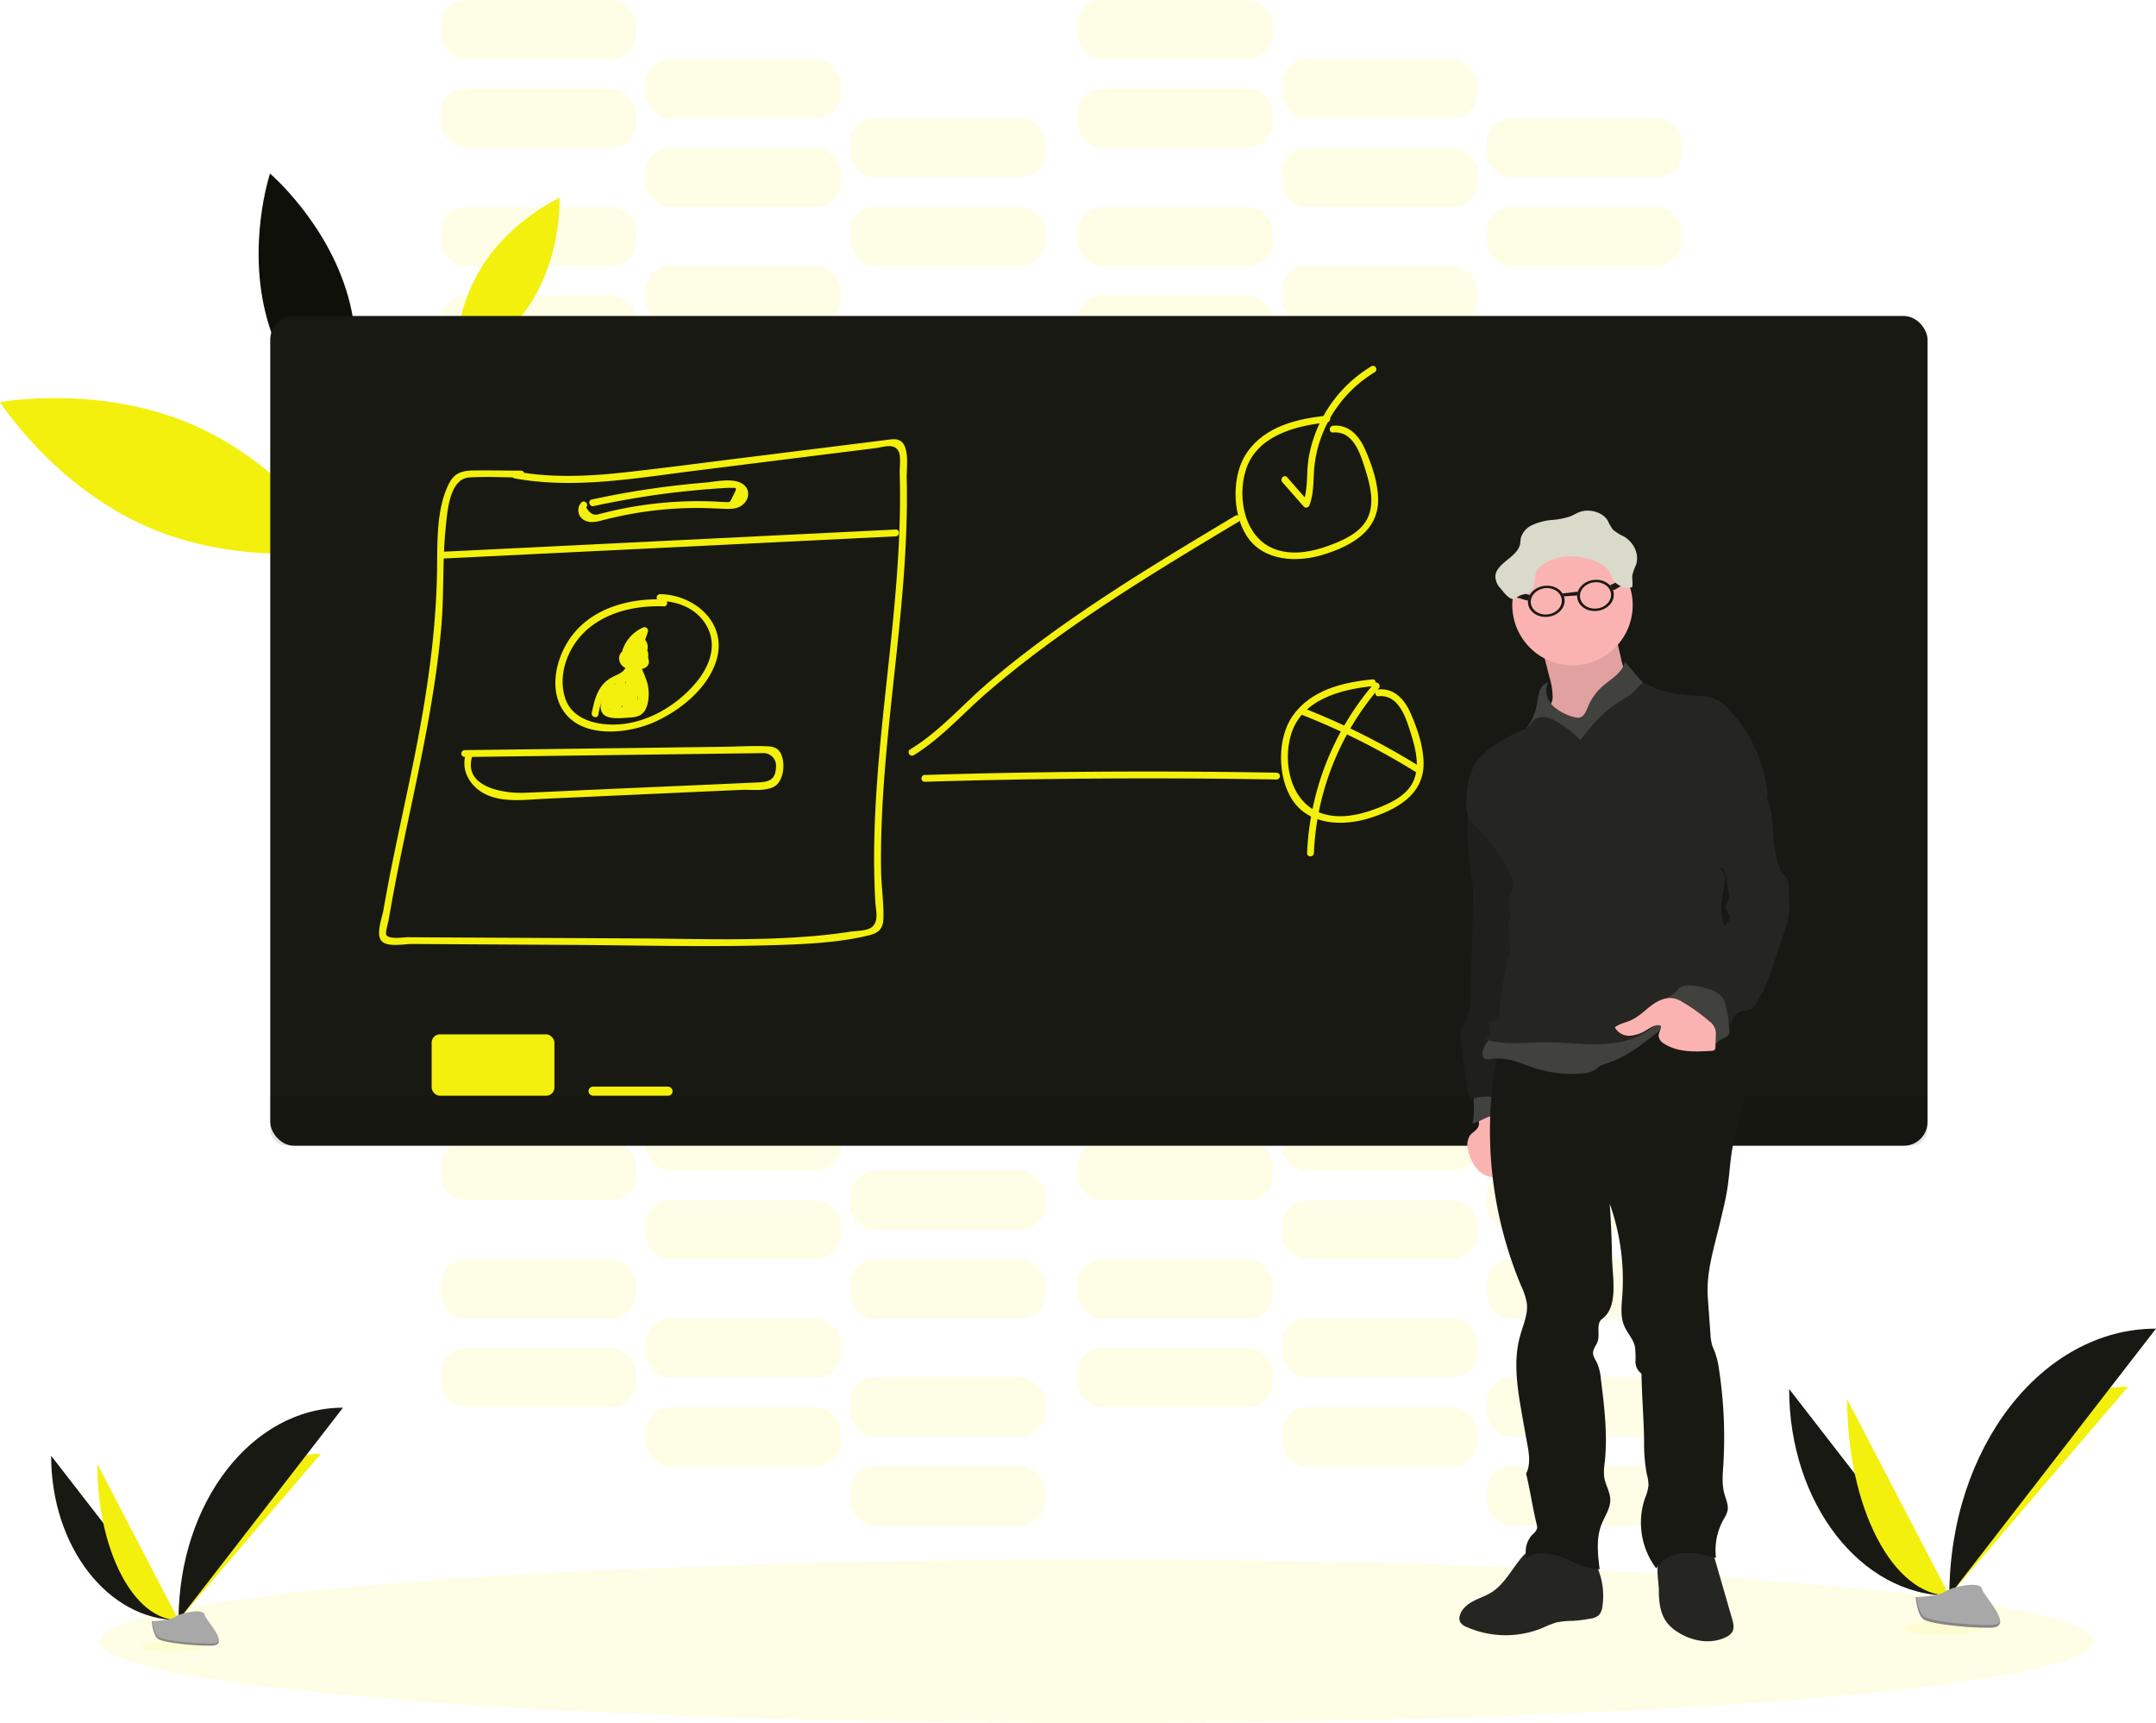 <svg xmlns="http://www.w3.org/2000/svg" width="655.138" height="523.635" viewBox="0 0 655.138 523.635">
  <g id="loginIllustratios" transform="translate(0)">
    <rect id="Retângulo_143" data-name="Retângulo 143" width="59.41" height="17.961" rx="7.43" transform="translate(133.928 89.805)" fill="#f3f00d" opacity="0.1"/>
    <rect id="Retângulo_144" data-name="Retângulo 144" width="59.41" height="17.961" rx="7.43" transform="translate(196.101 107.767)" fill="#f3f00d" opacity="0.1"/>
    <rect id="Retângulo_145" data-name="Retângulo 145" width="59.41" height="17.961" rx="7.43" transform="translate(258.274 125.728)" fill="#f3f00d" opacity="0.1"/>
    <rect id="Retângulo_146" data-name="Retângulo 146" width="59.41" height="17.961" rx="7.43" transform="translate(133.928 62.864)" fill="#f3f00d" opacity="0.1"/>
    <rect id="Retângulo_147" data-name="Retângulo 147" width="59.41" height="17.961" rx="7.43" transform="translate(196.101 80.825)" fill="#f3f00d" opacity="0.1"/>
    <rect id="Retângulo_148" data-name="Retângulo 148" width="59.41" height="17.961" rx="7.43" transform="translate(258.274 98.786)" fill="#f3f00d" opacity="0.1"/>
    <rect id="Retângulo_149" data-name="Retângulo 149" width="59.41" height="17.961" rx="7.43" transform="translate(327.355 89.805)" fill="#f3f00d" opacity="0.1"/>
    <rect id="Retângulo_150" data-name="Retângulo 150" width="59.41" height="17.961" rx="7.43" transform="translate(389.528 107.767)" fill="#f3f00d" opacity="0.1"/>
    <rect id="Retângulo_151" data-name="Retângulo 151" width="59.41" height="17.961" rx="7.43" transform="translate(451.701 125.728)" fill="#f3f00d" opacity="0.1"/>
    <rect id="Retângulo_152" data-name="Retângulo 152" width="59.41" height="17.961" rx="7.43" transform="translate(327.355 62.864)" fill="#f3f00d" opacity="0.1"/>
    <rect id="Retângulo_153" data-name="Retângulo 153" width="59.41" height="17.961" rx="7.43" transform="translate(389.528 80.825)" fill="#f3f00d" opacity="0.1"/>
    <rect id="Retângulo_154" data-name="Retângulo 154" width="59.41" height="17.961" rx="7.43" transform="translate(451.701 98.786)" fill="#f3f00d" opacity="0.1"/>
    <rect id="Retângulo_155" data-name="Retângulo 155" width="59.41" height="17.961" rx="7.43" transform="translate(133.928 26.942)" fill="#f3f00d" opacity="0.1"/>
    <rect id="Retângulo_156" data-name="Retângulo 156" width="59.41" height="17.961" rx="7.43" transform="translate(196.101 44.903)" fill="#f3f00d" opacity="0.1"/>
    <rect id="Retângulo_157" data-name="Retângulo 157" width="59.41" height="17.961" rx="7.43" transform="translate(258.274 62.864)" fill="#f3f00d" opacity="0.1"/>
    <rect id="Retângulo_158" data-name="Retângulo 158" width="59.41" height="17.961" rx="7.43" transform="translate(133.928)" fill="#f3f00d" opacity="0.1"/>
    <rect id="Retângulo_159" data-name="Retângulo 159" width="59.41" height="17.961" rx="7.43" transform="translate(196.101 17.961)" fill="#f3f00d" opacity="0.1"/>
    <rect id="Retângulo_160" data-name="Retângulo 160" width="59.41" height="17.961" rx="7.43" transform="translate(258.274 35.922)" fill="#f3f00d" opacity="0.1"/>
    <rect id="Retângulo_161" data-name="Retângulo 161" width="59.41" height="17.961" rx="7.43" transform="translate(327.355 26.942)" fill="#f3f00d" opacity="0.1"/>
    <rect id="Retângulo_162" data-name="Retângulo 162" width="59.41" height="17.961" rx="7.43" transform="translate(389.528 44.903)" fill="#f3f00d" opacity="0.1"/>
    <rect id="Retângulo_163" data-name="Retângulo 163" width="59.41" height="17.961" rx="7.43" transform="translate(451.701 62.864)" fill="#f3f00d" opacity="0.1"/>
    <rect id="Retângulo_164" data-name="Retângulo 164" width="59.41" height="17.961" rx="7.43" transform="translate(327.355)" fill="#f3f00d" opacity="0.1"/>
    <rect id="Retângulo_165" data-name="Retângulo 165" width="59.41" height="17.961" rx="7.43" transform="translate(389.528 17.961)" fill="#f3f00d" opacity="0.1"/>
    <rect id="Retângulo_166" data-name="Retângulo 166" width="59.41" height="17.961" rx="7.43" transform="translate(451.701 35.922)" fill="#f3f00d" opacity="0.1"/>
    <rect id="Retângulo_167" data-name="Retângulo 167" width="59.41" height="17.961" rx="7.43" transform="translate(133.928 409.651)" fill="#f3f00d" opacity="0.1"/>
    <rect id="Retângulo_168" data-name="Retângulo 168" width="59.41" height="17.961" rx="7.43" transform="translate(196.101 427.612)" fill="#f3f00d" opacity="0.1"/>
    <rect id="Retângulo_169" data-name="Retângulo 169" width="59.41" height="17.961" rx="7.43" transform="translate(258.274 445.573)" fill="#f3f00d" opacity="0.1"/>
    <rect id="Retângulo_170" data-name="Retângulo 170" width="59.41" height="17.961" rx="7.43" transform="translate(133.928 382.709)" fill="#f3f00d" opacity="0.1"/>
    <rect id="Retângulo_171" data-name="Retângulo 171" width="59.41" height="17.961" rx="7.43" transform="translate(196.101 400.67)" fill="#f3f00d" opacity="0.1"/>
    <rect id="Retângulo_172" data-name="Retângulo 172" width="59.41" height="17.961" rx="7.43" transform="translate(258.274 418.632)" fill="#f3f00d" opacity="0.1"/>
    <rect id="Retângulo_173" data-name="Retângulo 173" width="59.41" height="17.961" rx="7.43" transform="translate(327.355 409.651)" fill="#f3f00d" opacity="0.1"/>
    <rect id="Retângulo_174" data-name="Retângulo 174" width="59.41" height="17.961" rx="7.43" transform="translate(389.528 427.612)" fill="#f3f00d" opacity="0.1"/>
    <rect id="Retângulo_175" data-name="Retângulo 175" width="59.41" height="17.961" rx="7.43" transform="translate(451.701 445.573)" fill="#f3f00d" opacity="0.1"/>
    <rect id="Retângulo_176" data-name="Retângulo 176" width="59.41" height="17.961" rx="7.43" transform="translate(327.355 382.709)" fill="#f3f00d" opacity="0.1"/>
    <rect id="Retângulo_177" data-name="Retângulo 177" width="59.41" height="17.961" rx="7.43" transform="translate(389.528 400.67)" fill="#f3f00d" opacity="0.1"/>
    <rect id="Retângulo_178" data-name="Retângulo 178" width="59.41" height="17.961" rx="7.43" transform="translate(451.701 418.632)" fill="#f3f00d" opacity="0.1"/>
    <rect id="Retângulo_179" data-name="Retângulo 179" width="59.41" height="17.961" rx="7.43" transform="translate(133.928 346.787)" fill="#f3f00d" opacity="0.1"/>
    <rect id="Retângulo_180" data-name="Retângulo 180" width="59.41" height="17.961" rx="7.43" transform="translate(196.101 364.748)" fill="#f3f00d" opacity="0.1"/>
    <rect id="Retângulo_181" data-name="Retângulo 181" width="59.41" height="17.961" rx="7.43" transform="translate(258.274 382.709)" fill="#f3f00d" opacity="0.1"/>
    <rect id="Retângulo_182" data-name="Retângulo 182" width="59.41" height="17.961" rx="7.43" transform="translate(133.928 319.846)" fill="#f3f00d" opacity="0.1"/>
    <rect id="Retângulo_183" data-name="Retângulo 183" width="59.41" height="17.961" rx="7.43" transform="translate(196.101 337.807)" fill="#f3f00d" opacity="0.1"/>
    <rect id="Retângulo_184" data-name="Retângulo 184" width="59.41" height="17.961" rx="7.43" transform="translate(258.274 355.768)" fill="#f3f00d" opacity="0.1"/>
    <rect id="Retângulo_185" data-name="Retângulo 185" width="59.41" height="17.961" rx="7.43" transform="translate(327.355 346.787)" fill="#f3f00d" opacity="0.1"/>
    <rect id="Retângulo_186" data-name="Retângulo 186" width="59.41" height="17.961" rx="7.43" transform="translate(389.528 364.748)" fill="#f3f00d" opacity="0.1"/>
    <rect id="Retângulo_187" data-name="Retângulo 187" width="59.41" height="17.961" rx="7.43" transform="translate(451.701 382.709)" fill="#f3f00d" opacity="0.1"/>
    <rect id="Retângulo_188" data-name="Retângulo 188" width="59.41" height="17.961" rx="7.43" transform="translate(327.355 319.846)" fill="#f3f00d" opacity="0.1"/>
    <rect id="Retângulo_189" data-name="Retângulo 189" width="59.41" height="17.961" rx="7.43" transform="translate(389.528 337.807)" fill="#f3f00d" opacity="0.1"/>
    <rect id="Retângulo_190" data-name="Retângulo 190" width="59.41" height="17.961" rx="7.43" transform="translate(451.701 355.768)" fill="#f3f00d" opacity="0.1"/>
    <ellipse id="Elipse_2" data-name="Elipse 2" cx="302.921" cy="24.869" rx="302.921" ry="24.869" transform="translate(30.306 473.896)" fill="#f3f00d" opacity="0.1"/>
    <path id="Caminho_10" data-name="Caminho 10" d="M184.3,254.184c28.565,12.379,44.979,37.995,44.979,37.995s-29.905,5.526-58.477-6.846-44.979-37.995-44.979-37.995S155.725,241.8,184.3,254.184Z" transform="translate(-125.82 -125.141)" fill="#f3f00d"/>
    <path id="Caminho_11" data-name="Caminho 11" d="M333.728,179.415C342.563,164.908,357.609,158,357.609,158s.691,16.538-8.117,31S325.6,210.37,325.6,210.37,324.885,193.839,333.728,179.415Z" transform="translate(-187.587 -97.899)" fill="#f3f00d"/>
    <path id="Caminho_12" data-name="Caminho 12" d="M242.183,191.639c6.321,22.562,23.743,37.414,23.743,37.414s7.178-21.74.857-44.309-23.75-37.414-23.75-37.414S235.855,169.07,242.183,191.639Z" transform="translate(-160.992 -94.6)" fill="#10100b"/>
    <rect id="Retângulo_191" data-name="Retângulo 191" width="503.601" height="252.146" rx="7.21" transform="translate(82.117 96.023)" fill="#191913"/>
    <path id="Caminho_13" data-name="Caminho 13" d="M118.87,482h503.6v10.217a4.981,4.981,0,0,1-4.981,4.981H123.851a4.981,4.981,0,0,1-4.981-4.981Z" transform="translate(-36.753 -149.029)" opacity="0.1"/>
    <rect id="Retângulo_192" data-name="Retângulo 192" width="37.304" height="18.652" rx="2.5" transform="translate(131.164 314.319)" fill="#f3f00d"/>
    <rect id="Retângulo_193" data-name="Retângulo 193" width="25.56" height="2.763" rx="1.382" transform="translate(178.83 330.208)" fill="#f3f00d"/>
    <path id="Caminho_14" data-name="Caminho 14" d="M333.511,276.072c18.23,3.364,36.827,0,54.982-2.28l55.175-6.908c2.231-.283,5.478-1.617,6.791,1.112.739,1.527.242,4.836.3,6.59.145,4.836.131,9.671,0,14.507-.249,9.243-.926,18.465-1.789,27.667-1.679,18.009-4.055,35.922-5.243,54-.608,9.2-.912,18.431-.642,27.632.062,2.2.152,4.394.283,6.583.145,2.452,1.243,6.093-1.43,7.73-1.527.939-4.532.891-6.279,1.167-2.763.435-5.526.781-8.345,1.064-18.576,1.858-37.394,1.085-56.039.974l-56.3-.29-13.733-.076c-1.243,0-5.727.746-6.494-.732-.325-.629.539-3.572.691-4.359q.318-1.948.691-3.889c1.6-9.084,3.5-18.113,5.4-27.135,4.1-19.343,8.29-38.782,9.975-58.539.836-9.913.283-19.916,1.306-29.808.477-4.594,1.043-14.846,7.157-15.253,5.181-.345,10.514,0,15.709,0a1.036,1.036,0,1,0,0-2.072c-4.9,0-9.816-.131-14.721-.035-3.261.062-5.526.836-7.081,3.834-3.972,7.7-3.565,17.961-3.689,26.361-.3,20.109-3.385,39.791-7.405,59.458-2.024,9.9-4.207,19.764-6.217,29.67-.946,4.732-1.851,9.478-2.68,14.238-.387,2.266-2.342,7.26-.622,9.34s7.012.96,9.381.974l16.483.1,31.584.18c20.407.117,40.882.691,61.282.09,9.74-.29,20.034-.691,29.518-3.019,2.825-.691,4.186-1.99,4.3-5,.166-4.67-.594-9.485-.691-14.175-.691-40.136,8.739-79.713,7.772-119.863-.062-2.729.967-9.609-2.017-11.26-1.34-.746-3.081-.338-4.49-.173-2.694.311-5.381.691-8.076,1.009l-34.99,4.366c-11.184,1.382-22.362,2.874-33.566,4.145-11.861,1.382-23.84,2.2-35.66,0-1.306-.242-1.865,1.755-.553,2Z" transform="translate(-177.374 -130.739)" fill="#f3f00d"/>
    <path id="Caminho_15" data-name="Caminho 15" d="M319.554,312.772,457.591,306c1.333-.069,1.34-2.142,0-2.072L319.554,310.7C318.227,310.761,318.22,312.834,319.554,312.772Z" transform="translate(-185.412 -143.019)" fill="#f3f00d"/>
    <path id="Caminho_16" data-name="Caminho 16" d="M381.138,289.011a3.454,3.454,0,0,0,1.223,5.575c1.858.85,4.041.138,5.886-.325,2.763-.691,5.526-1.306,8.366-1.81a114.086,114.086,0,0,1,18.714-1.741c2.86-.035,5.7.1,8.559.221,2.072.083,4.3.249,6.058-1.036,2-1.465,2.653-4.324.691-6.107-2.763-2.521-8.718-1.057-11.91-.794a267.082,267.082,0,0,0-34.444,5.14c-1.3.276-.753,2.28.553,2q11.239-2.425,22.652-3.9,5.609-.691,11.24-1.167c1.768-.145,3.537-.276,5.305-.38.691-.041,1.423-.117,2.128-.1,2.19.048,2.445-.345,1.133,2.3-1.167,2.342-.794,2.072-2.819,2-.857,0-1.713-.1-2.57-.138q-2.632-.111-5.264-.117-5.6,0-11.177.539c-3.15.3-6.293.732-9.409,1.285-1.948.345-3.882.746-5.81,1.188-.85.2-1.706.408-2.556.622-.408.111-.822.207-1.23.311q-2.266.788-3.862-2.072c.926-.96-.532-2.432-1.465-1.465Z" transform="translate(-204.47 -136.342)" fill="#f3f00d"/>
    <path id="Caminho_17" data-name="Caminho 17" d="M403.04,333.966c-10-.387-20.793,2.314-27.377,10.362-5.153,6.293-8.089,17.091-2.632,24.178,5.865,7.6,18.728,6.259,26.486,3.019,8.207-3.454,17.187-10.576,19.654-19.488,3.074-11.129-6.908-19.543-17.3-19.667a1.037,1.037,0,0,0,0,2.072c5.927.069,11.744,2.611,14.507,8.131,2.895,5.817.4,11.923-3.454,16.579-6.176,7.412-15.833,13-25.671,12.842-5.906-.09-12.435-2.114-14.265-8.345-1.506-5.05-.359-10.569,2.266-15.046,5.678-9.671,17.236-12.946,27.833-12.531,1.333.048,1.333-2.024,0-2.072Z" transform="translate(-201.351 -151.813)" fill="#f3f00d"/>
    <path id="Caminho_18" data-name="Caminho 18" d="M401.785,353.8a2.694,2.694,0,0,0-3.62,2.763c.207,2.694,3.178,3.454,5.409,3.3,1.927-.166,4.179-.877,3.5-3.288a3.1,3.1,0,0,0-1.686-1.948,3.9,3.9,0,0,0-1.948-.242c-.256,0-2.6.857-1.6-.173L400.21,354a1.7,1.7,0,0,1,.5,1.382,1.043,1.043,0,0,0,1.554.891,1.382,1.382,0,0,1,1.872,1.616,1.043,1.043,0,0,0,1.893.8c.691-1.243,1.527-3.717.49-5.015-.691-.877-2.024-.615-2.853-.1a10,10,0,0,0-1.423,1.223c-.836.739-1.382,1.085-1.071-.332.518-2.577,2.977-4.628,5.223-5.658l-1.52-1.167a21.843,21.843,0,0,1-4.179,8.186l1.768.732a4.615,4.615,0,0,1,2.818-4.5h-1.015l.539.884c-.2,1.306,1.8,1.865,2,.546.263-1.706-.815-3.924-2.812-3.088-2.383.995-3.62,3.723-3.572,6.155,0,.829,1.174,1.471,1.775.739a24.357,24.357,0,0,0,4.7-9.112,1.05,1.05,0,0,0-1.527-1.167,11.585,11.585,0,0,0-5.029,4.38c-.843,1.382-1.9,3.537-1.043,5.126a2.2,2.2,0,0,0,3.005.85,8.083,8.083,0,0,0,1.734-1.382c.256-.228.539-.622.877-.691.3-.207.29-.09-.048.366a3.766,3.766,0,0,1-.6,2.017l1.893.794a3.454,3.454,0,0,0-4.912-3.958l1.561.9a3.765,3.765,0,0,0-.781-2.439,1.05,1.05,0,0,0-1.623-.214,2.71,2.71,0,0,0,.069,4.014c.988.753,1.471,0,2.556-.173,3.682-.477,1.534,1.181.235,1.237a4.9,4.9,0,0,1-1.734-.124q-2.162-.732-.269-1.886c1.237.5,1.768-1.5.553-2Z" transform="translate(-210.023 -156.3)" fill="#f3f00d"/>
    <path id="Caminho_19" data-name="Caminho 19" d="M396.389,361.809c.85,2.763-2.66,3.675-4.324,4.628a9.629,9.629,0,0,0-2.991,2.618c-1.741,2.335-2.39,5.305-2.964,8.1-.263,1.306,1.734,1.858,2,.553a23.49,23.49,0,0,1,1.748-5.962c1.243-2.473,3.026-3.3,5.347-4.573s4-3.24,3.178-5.92c-.387-1.271-2.39-.725-2,.553Z" transform="translate(-206.291 -160.521)" fill="#f3f00d"/>
    <path id="Caminho_20" data-name="Caminho 20" d="M401.055,360.37a2,2,0,0,0-1.727,2.072c0,.822.546,1.347.919,2a15.818,15.818,0,0,1,2,4.359c.332,1.485.656,4.145-.117,5.526-1.43,2.563-4.014,2.072-6.217,2.072-2.072,0-3.675.691-3.606-2.2.041-1.623,1.174-3.268,2.072-4.546l-1.893-.249a36.1,36.1,0,0,1,.629,6.4c0,.96,1.471,1.492,1.927.518a40.021,40.021,0,0,0,2.632-7.281l-2.038-.276.359,5.25a1.043,1.043,0,0,0,1.927.525,2.349,2.349,0,0,0,.518-.933c.069-.325-.566-2.515-.822-1.734l2.031.276.145-4.988-2.072.276a10.321,10.321,0,0,1,.387,4.352c-.131,1.154,1.81,1.416,2.072.276l1.3-6.7-1.893.242a4.58,4.58,0,0,1,.352,2.984c-.152,1.326,1.92,1.313,2.072,0a7.281,7.281,0,0,0-.635-4.027,1.043,1.043,0,0,0-1.893.249l-1.306,6.7,2.038.276a11.3,11.3,0,0,0-.463-4.9,1.036,1.036,0,0,0-2.031.269l-.145,4.988a1.041,1.041,0,0,0,2.038.276l.111-.339a1.05,1.05,0,0,0-.263-1.009c-2.148-2.335-2.584,1.382-3.33,2.411l1.934.525-.359-5.25a1.043,1.043,0,0,0-2.038-.276,37.14,37.14,0,0,1-2.418,6.791l1.934.525a39.058,39.058,0,0,0-.691-6.95c-.18-.953-1.43-.912-1.893-.249-1.382,1.99-3.772,6.335-1.927,8.718,1.61,2.072,6.673,1.271,8.836,1.14,3.413-.193,4.649-2.356,5.022-5.575a13.65,13.65,0,0,0-.256-4.615c-.187-.815-2.072-5.982-2.639-5.879,1.313-.242.753-2.245-.553-2Z" transform="translate(-207.504 -160.47)" fill="#f3f00d"/>
    <path id="Caminho_21" data-name="Caminho 21" d="M397.465,365.833l-5.658,7.468,1.789,1.043,4.145-6-1.893-.8-2.066,7.882a1.043,1.043,0,0,0,1.893.8,36.414,36.414,0,0,1,3.157-4.442l-1.727-1.009a11.281,11.281,0,0,1-2.6,4.787l1.734,1.009a9.257,9.257,0,0,1,.753-2.763c.532-1.2-1.154-2.252-1.789-1.05a24.323,24.323,0,0,1-2,3.136l1.893.249.421-1.969-1.893-.249.3,1.727a1.043,1.043,0,0,0,1.734.456,20.628,20.628,0,0,0,4.145-6.252h-1.782a9.305,9.305,0,0,1,.974,2.763c.249,1.243,1.9.781,2.031-.276a56.168,56.168,0,0,0,.456-6.977h-2.072v4.345c0,1.126,1.844,1.458,2.038.276a7.918,7.918,0,0,1,1.016-2.97H400.65a4.607,4.607,0,0,1,.691,2.349,1.036,1.036,0,0,0,2.072,0l.263-1.382h-2c.2,1.223.96,8.11-1.741,7.3-.456-.111-.587-.083-.394.076l.615-1.313,1.444-3.06-1.934-.525c.124,1.423.256,3.454-.6,4.67a3.579,3.579,0,0,1-3.9.8,6.909,6.909,0,0,1-1.8-1.893l-1.416,1.382c1.147.836,3.005,2.888,4.483,3.005,1.126.09,2.072-.843,2.812-1.589a12.041,12.041,0,0,0,3.378-8.863,1.036,1.036,0,1,0-2.072,0v2.363a1.036,1.036,0,1,0,2.072,0v-5.8a1.036,1.036,0,1,0-2.072,0,24.87,24.87,0,0,1-.359,4.145l2.038.276A47.7,47.7,0,0,1,402,364a1.036,1.036,0,0,0-2.031-.276c-.311,1.319-.691,2.618-1.057,3.91l1.893-.249-.145-.553c-.1-1.319-2.169-1.326-2.072,0a3.793,3.793,0,0,0,.428,1.6,1.047,1.047,0,0,0,1.893-.249c.394-1.3.746-2.6,1.057-3.91L399.924,364a47.725,47.725,0,0,0,.228,4.967c.1,1.064,1.817,1.52,2.031.276a28.551,28.551,0,0,0,.435-4.725h-2.072v5.8h2.072v-2.363h-2.072a9.962,9.962,0,0,1-2.521,7.1,8.486,8.486,0,0,1-.87.857c-.49.47-.94.4-1.333-.214a17.259,17.259,0,0,1-2.853-2.072c-.857-.615-2.031.6-1.423,1.416,1.589,2.114,3.958,4.47,6.908,3.454,3.1-1.1,3.523-5.3,3.288-8.062-.076-.919-1.451-1.541-1.927-.518-.691,1.458-1.382,2.908-2.072,4.373a3.863,3.863,0,0,0-.622,1.824c.228,1.554,2.114,1.3,3.274,1.209,4.5-.339,3.786-6.715,3.268-9.92-.173-1.064-1.72-.9-2,0a6.1,6.1,0,0,0-.339,1.962H403.4a8.214,8.214,0,0,0-.974-3.392,1.043,1.043,0,0,0-1.789,0,10.072,10.072,0,0,0-1.23,3.454l2.072.276v-4.345a1.036,1.036,0,1,0-2.072,0,56.175,56.175,0,0,1-.456,6.977l2.038-.276a11.861,11.861,0,0,0-1.181-3.233,1.043,1.043,0,0,0-1.789,0,18.9,18.9,0,0,1-3.82,5.831l1.734.456-.3-1.727c-.159-.919-1.458-.946-1.893-.249a4.545,4.545,0,0,0-.629,3.565c.173.981,1.416.877,1.893.249a24.246,24.246,0,0,0,2-3.129l-1.789-1.05a11.785,11.785,0,0,0-.967,3.254c-.124.912.96,1.865,1.734,1.009a13.816,13.816,0,0,0,3.136-5.706c.256-.939-1.043-1.831-1.734-1.009a39.573,39.573,0,0,0-3.454,4.836l1.893.8,2.107-7.855a1.043,1.043,0,0,0-1.893-.8l-4.145,6c-.774,1.112,1,2.072,1.789,1.043l5.637-7.461c.8-1.064-.995-2.072-1.789-1.05Z" transform="translate(-207.927 -161.277)" fill="#f3f00d"/>
    <path id="Caminho_22" data-name="Caminho 22" d="M527.07,370.569c8.29-5.071,14.88-12.635,22.2-18.963,7.944-6.86,16.282-13.25,24.869-19.3,16.676-11.744,34.188-22.251,51.686-32.731a1.036,1.036,0,0,0-1.043-1.789c-17.5,10.48-35.017,20.966-51.693,32.731-7.868,5.526-15.55,11.385-22.914,17.6-8.013,6.77-15.149,15.2-24.178,20.662-1.14.691-.1,2.487,1.043,1.789Z" transform="translate(-249.399 -141.081)" fill="#f3f00d"/>
    <path id="Caminho_23" data-name="Caminho 23" d="M697.043,253.847c-8.981.912-18.652,3.2-24.178,11.053-4.774,6.756-4.67,18.541-.187,25.477,5.091,7.882,15.495,8.165,23.577,5.616s16.448-7.019,16.372-16.676c-.042-5.181-1.914-10.576-3.979-15.274-1.782-4.055-4.939-7.6-9.72-7.15-1.319.124-1.333,2.2,0,2.072,6.4-.594,8.462,7.012,9.982,11.813,1.382,4.483,2.66,9.789.49,14.245s-7.4,6.728-11.868,8.359c-4.836,1.755-10.148,2.825-15.2,1.382-10-2.8-12.766-15.474-9.886-24.469,3.316-10.362,15.06-13.409,24.627-14.376,1.313-.131,1.326-2.2,0-2.072Z" transform="translate(-293.858 -127.533)" fill="#f3f00d"/>
    <path id="Caminho_24" data-name="Caminho 24" d="M717.043,369.847c-8.981.912-18.652,3.2-24.178,11.053-4.774,6.756-4.67,18.541-.187,25.477,5.091,7.882,15.495,8.165,23.577,5.616s16.448-7.019,16.372-16.676c-.042-5.181-1.914-10.576-3.979-15.274-1.782-4.055-4.939-7.6-9.72-7.15-1.319.124-1.333,2.2,0,2.072,6.4-.594,8.463,7.012,9.982,11.813,1.382,4.483,2.66,9.789.49,14.245s-7.4,6.728-11.868,8.359c-4.836,1.755-10.148,2.825-15.2,1.382-10-2.8-12.766-15.474-9.885-24.469,3.316-10.362,15.06-13.409,24.627-14.376,1.313-.131,1.326-2.2,0-2.072Z" transform="translate(-300.042 -163.398)" fill="#f3f00d"/>
    <path id="Caminho_25" data-name="Caminho 25" d="M689.738,267.245l6.542,7.461a1.043,1.043,0,0,0,1.727-.463c1.382-3.634,1.119-7.4,1.444-11.219a36.937,36.937,0,0,1,2.936-11.447,38.637,38.637,0,0,1,15.46-17.719c1.14-.691.1-2.487-1.043-1.789a40.565,40.565,0,0,0-15.633,17.174,39.7,39.7,0,0,0-3.454,10.963c-.691,4.483-.062,9.181-1.72,13.485l1.734-.463-6.508-7.447c-.884-1-2.342.47-1.465,1.465Z" transform="translate(-300.1 -120.752)" fill="#f3f00d"/>
    <path id="Caminho_26" data-name="Caminho 26" d="M532.151,413.5q53.448-1.63,106.924-.691a1.037,1.037,0,0,0,0-2.072q-53.462-.953-106.924.691C530.818,411.466,530.811,413.538,532.151,413.5Z" transform="translate(-251.143 -175.934)" fill="#f3f00d"/>
    <path id="Caminho_27" data-name="Caminho 27" d="M697.864,384.382a214.1,214.1,0,0,1,35,17.588c1.133.691,2.176-1.085,1.043-1.789a216.379,216.379,0,0,0-35.466-17.8c-1.237-.49-1.775,1.513-.546,2Z" transform="translate(-302.485 -167.253)" fill="#f3f00d"/>
    <path id="Caminho_28" data-name="Caminho 28" d="M721.086,371.567a84.624,84.624,0,0,0-20.317,51.486c-.055,1.333,2.017,1.333,2.072,0a82.3,82.3,0,0,1,19.709-50.022C723.414,372.023,721.957,370.551,721.086,371.567Z" transform="translate(-303.588 -163.826)" fill="#f3f00d"/>
    <path id="Caminho_29" data-name="Caminho 29" d="M329.77,402.511l77.212-1.009,8.877-.117c1.6,0,3.192-.055,4.787-.062a3.807,3.807,0,0,1,3.717,4.145c-.1,4.836-3.143,4.663-7.122,4.836l-9.6.435-39.072,1.72c-7,.311-14,.691-21,.933-6.314.193-18.32-1.865-15.516-11.053.387-1.278-1.61-1.824-2-.553-1.382,4.518,1.064,9.1,5,11.474,5.589,3.357,12.953,2.217,19.122,1.941l47.97-2.176,11.647-.518c2.984-.138,7.136.47,9.879-.919,3.219-1.623,3.786-8.069,1.755-10.784-1.043-1.382-2.508-1.506-4.145-1.568-4.3-.166-8.67.117-12.973.173l-23.916.318-54.65.691a1.037,1.037,0,0,0,0,2.072Z" transform="translate(-188.561 -172.471)" fill="#f3f00d"/>
    <g id="Michel" transform="translate(443.461 155.171)">
      <path id="Caminho_30" data-name="Caminho 30" d="M777.466,764.951c-1.741,1.091-3.73,1.706-5.526,2.667s-3.544,2.4-4.055,4.394a2.763,2.763,0,0,0,.09,1.879,3.647,3.647,0,0,0,1.934,1.534,29.353,29.353,0,0,0,23.218.262,30.591,30.591,0,0,1,4.007-1.589,26.03,26.03,0,0,1,5.133-.525,39.464,39.464,0,0,0,5.4-.691,4.746,4.746,0,0,0,2.445-1.016,4.539,4.539,0,0,0,1.1-2.639,21.726,21.726,0,0,0-3.454-15.391,5.2,5.2,0,0,0-1.506-1.6,5.81,5.81,0,0,0-2.4-.642c-3.454-.421-7.074-1.2-10.562-1.278-2.5-.055-3.758,1.133-5.526,2.853C784.105,756.827,781.971,762.139,777.466,764.951Z" transform="translate(-767.762 -436.208)" fill="#252521"/>
      <path id="Caminho_31" data-name="Caminho 31" d="M855.318,764.292c0,3.385.408,6.97,2.459,9.671a12.773,12.773,0,0,0,3.357,2.936c4.338,2.763,10.086,3.779,14.659,1.437a4.352,4.352,0,0,0,1.824-1.534c.691-1.2.325-2.7-.062-4.027l-6.618-22.935c-4.276.656-10.562,1.119-14.362,3.288C853.819,754.7,855.318,761.266,855.318,764.292Z" transform="translate(-794.707 -436.061)" fill="#252521"/>
      <path id="Caminho_32" data-name="Caminho 32" d="M774.676,563.54c-.4,1.264-1.851,1.851-2.646,2.915a5.534,5.534,0,0,0-.5,4.5,11.91,11.91,0,0,0,3.033,5.976,7.164,7.164,0,0,0,6.217,2.114A5.181,5.181,0,0,0,785,574.4a8.8,8.8,0,0,0-.649-2.991l-4.711-13.623a.515.515,0,0,0-.85-.373c-1.112.525-3.344,1.078-3.993,2.231S775.145,562.29,774.676,563.54Z" transform="translate(-768.853 -376.531)" fill="#fbb3b2"/>
      <path id="Caminho_33" data-name="Caminho 33" d="M773,560.29c1.72-.269,3.226-1.278,4.836-1.941s3.627-.919,4.981.187c.387.318.76.753,1.264.746a49.459,49.459,0,0,0-3.095-9.837.767.767,0,0,0-.269-.38.781.781,0,0,0-.587,0l-4.649,1.216c-1.72.449-1.92.311-1.789,2C773.725,553.037,774.112,560.29,773,560.29Z" transform="translate(-769.381 -373.965)" fill="#41413d"/>
      <path id="Caminho_34" data-name="Caminho 34" d="M771.016,422.818a6.548,6.548,0,0,0-.691,3.641,123.764,123.764,0,0,0,.967,18.313c.214,1.451.484,2.9.622,4.366a50.36,50.36,0,0,1,.1,6.128l-.691,26.6c-.083,3.254-.249,6.749-2.259,9.305a4.448,4.448,0,0,0-.808,2.95c.525,6.673,1.63,13.291,2.729,19.888a12.29,12.29,0,0,1,11.15.532,122.728,122.728,0,0,0,5.727-33.85c.159-5.658-.083-11.35.788-16.939,1.458-9.409.864-19.06-.207-28.524-.339-3-1.057-6.086-2.977-8.407a12.746,12.746,0,0,0-6.908-3.979C776,422.168,773.71,422.859,771.016,422.818Z" transform="translate(-767.909 -334.865)" fill="#22221e"/>
      <path id="Caminho_35" data-name="Caminho 35" d="M771.016,422.818a6.548,6.548,0,0,0-.691,3.641,123.764,123.764,0,0,0,.967,18.313c.214,1.451.484,2.9.622,4.366a50.36,50.36,0,0,1,.1,6.128l-.691,26.6c-.083,3.254-.249,6.749-2.259,9.305a4.448,4.448,0,0,0-.808,2.95c.525,6.673,1.63,13.291,2.729,19.888a12.29,12.29,0,0,1,11.15.532,122.728,122.728,0,0,0,5.727-33.85c.159-5.658-.083-11.35.788-16.939,1.458-9.409.864-19.06-.207-28.524-.339-3-1.057-6.086-2.977-8.407a12.746,12.746,0,0,0-6.908-3.979C776,422.168,773.71,422.859,771.016,422.818Z" transform="translate(-767.909 -334.865)" opacity="0.1"/>
      <path id="Caminho_36" data-name="Caminho 36" d="M783.469,530.426a122,122,0,0,0,7.267,70.629,19.157,19.157,0,0,1,1.686,5.223c.38,3.385-1.181,6.639-2.072,9.913-2.072,7.447-.877,15.377.449,23q.829,4.767,1.706,9.526c.573,3.095,1.126,6.459-.311,9.264,1.237,5.153,1.969,10.259,3.205,15.412a2.929,2.929,0,0,1,.117,1.264,3.723,3.723,0,0,1-1.264,1.693,7.558,7.558,0,0,0-1.927,7.233c3.157-2.266,7.558-1.471,11.164,0s7.157,3.454,11.053,3.454c-.566-4.573-1.112-9.374.573-13.664.981-2.487,2.708-4.836,2.66-7.5-.048-2.383-1.506-4.511-1.858-6.867a17.382,17.382,0,0,1,.166-4.394c.926-8.456-.124-16.994-1.174-25.436a15.2,15.2,0,0,0-1.161-4.836c-.49-.995-1.223-1.948-1.209-3.06,0-1.292,1.043-2.342,1.43-3.571.691-2.266-.58-5.347,1.333-6.749,5.043-3.7,3.109-12.545,3-18.8q-.131-8.089-.691-16.165a68.855,68.855,0,0,1,3.813,27.867c-.221,3.095-.629,6.349.58,9.208.926,2.2,2.763,4.007,3.261,6.335a26.519,26.519,0,0,1,.159,4.387,4.52,4.52,0,0,0,1.831,3.8c.1,6.659.691,13.782.794,20.441a50.424,50.424,0,0,0,.829,10.155,12.94,12.94,0,0,1,.511,3.274,13.684,13.684,0,0,1-1.091,4.027A23.094,23.094,0,0,0,831.75,686.8c1.63-2.895,5.029-4.428,8.345-4.67s6.59.594,9.8,1.437a19.2,19.2,0,0,1,2.294-11.675,9.554,9.554,0,0,0,1.209-2.6c.373-1.755-.5-3.5-.967-5.236-.767-2.763-.5-5.741-.318-8.628a136.533,136.533,0,0,0-1.278-28.959,24.532,24.532,0,0,0-1.319-5.526c-.249-.636-.553-1.243-.76-1.886a14.867,14.867,0,0,1-.553-3.537l-.794-11.053c-.56-7.744,1.983-15.391,3.758-22.949.794-3.385,1.658-6.763,2.19-10.2.725-4.684.843-9.471,1.907-14.093.953-4.145,2.673-8.186,3.033-12.435.553-6.583-2.183-12.946-4.836-18.984-1.105-2.487-5.285-2.238-7.972-2.68-19.059-3.129-39.134-3.15-57.109,3.9A14.21,14.21,0,0,0,783.469,530.426Z" transform="translate(-771.92 -365.343)" fill="#191913"/>
      <path id="Caminho_37" data-name="Caminho 37" d="M803.112,354.549l2.114,8.221a21.966,21.966,0,0,1,.946,5.81,4.29,4.29,0,0,1-.463,2.072,4.94,4.94,0,0,1-1.312,1.34c-1.444,1.1-2.445,3.661-4.1,4.421.85,1.478,2.024.518,3.558,1.257,2.7,1.313,5.174,3.2,8.1,3.848,2.763.608,5.665.035,8.407-.691a29.031,29.031,0,0,0,10.887-5.064c3.129-2.549,4.912-4.8,4.9-8.829-3.454.408-6.528-3.081-8.055-6.217a16.889,16.889,0,0,1-1.161-3.723l-1.851-8.145c-2.017.442-3.661,1.886-5.589,2.639a20.291,20.291,0,0,1-6.349.919,68.389,68.389,0,0,0-11.3,1.465c-.511.1-1.154.428-1.029.926" transform="translate(-777.822 -312.079)" fill="#fbb3b2"/>
      <path id="Caminho_38" data-name="Caminho 38" d="M803.112,354.549l2.114,8.221a21.966,21.966,0,0,1,.946,5.81,4.29,4.29,0,0,1-.463,2.072,4.94,4.94,0,0,1-1.312,1.34c-1.444,1.1-2.445,3.661-4.1,4.421.85,1.478,2.024.518,3.558,1.257,2.7,1.313,5.174,3.2,8.1,3.848,2.763.608,5.665.035,8.407-.691a29.031,29.031,0,0,0,10.887-5.064c3.129-2.549,4.912-4.8,4.9-8.829-3.454.408-6.528-3.081-8.055-6.217a16.889,16.889,0,0,1-1.161-3.723l-1.851-8.145c-2.017.442-3.661,1.886-5.589,2.639a20.291,20.291,0,0,1-6.349.919,68.389,68.389,0,0,0-11.3,1.465c-.511.1-1.154.428-1.029.926" transform="translate(-777.822 -312.079)" opacity="0.1"/>
      <circle id="Elipse_3" data-name="Elipse 3" cx="18.293" cy="18.293" r="18.293" transform="translate(16.074 10.417)" fill="#fbb3b2"/>
      <path id="Caminho_39" data-name="Caminho 39" d="M815.292,375.017a16.58,16.58,0,0,1,4.145-5.526c2.577-2.259,6.1-4.09,6.708-7.461l5.582,6.5a3,3,0,0,1,.691,1.064,2.68,2.68,0,0,1-.525,2.148c-1.382,2.2-3.558,3.779-5.616,5.375a170.6,170.6,0,0,0-13.533,11.937,1.382,1.382,0,0,1-.725.442,1.306,1.306,0,0,1-.753-.214,31.424,31.424,0,0,1-9.651-7.848c-.2-.242-.449-.518-.774-.5a1,1,0,0,0-.518.269c-1.858,1.52-3.889,3.337-6.273,3.1,3.088-2.217,4.836-5.92,5.485-9.671a18.271,18.271,0,0,1,.787-3.779,3.945,3.945,0,0,1,2.694-2.556c-1.506,2.3-.477,5.561,1.547,7.419a15.253,15.253,0,0,0,6.853,3.323C813.766,379.487,814.457,376.827,815.292,375.017Z" transform="translate(-775.89 -316.154)" fill="#41413d"/>
      <path id="Caminho_40" data-name="Caminho 40" d="M786.5,531.34c2.6.642,5.071,1.734,7.6,2.542a36.316,36.316,0,0,0,14.265,1.5,7.7,7.7,0,0,0,4.145-1.32c.325-.262.622-.573.967-.815a6.762,6.762,0,0,1,1.858-.767c6.335-1.983,11.64-6.259,16.787-10.445.166-.138.352-.311.338-.532a.691.691,0,0,0-.207-.394L829.546,518c-7.1,1.209-14.376.753-21.581.573a31.333,31.333,0,0,0-4.435.117c-1.423.166-2.825.525-4.228.829-5.326,1.161-10.77,1.6-16.165,2.363a2.494,2.494,0,0,0-1.071.332,2.411,2.411,0,0,0-.573.636l-1.893,2.66a8.367,8.367,0,0,0-1.589,3.047c-.442,2.072.484,2.763,2.245,2.494A16.4,16.4,0,0,1,786.5,531.34Z" transform="translate(-770.897 -364.378)" fill="#41413d"/>
      <path id="Caminho_41" data-name="Caminho 41" d="M805.481,388.827a33.65,33.65,0,0,0-7.122-5.561,10.092,10.092,0,0,0-3.454-1.382,4.311,4.311,0,0,0-3.537.87c-.615.546-1,1.306-1.6,1.879a7.936,7.936,0,0,1-2.528,1.43,44.847,44.847,0,0,0-8.884,5.064,20.377,20.377,0,0,0-4.027,3.717c-3.129,4.007-3.6,9.457-3.516,14.542.062,3.537,3.454,6.162,5.789,8.808a64.9,64.9,0,0,1,5.927,8.29c1.257,1.99,2.57,4.145,2.411,6.514-.131,1.941-1.264,3.765-1.085,5.7.062.691.283,1.326.345,2,.124,1.382-.421,2.763-.56,4.145-.187,1.955.449,3.9.484,5.865a18.654,18.654,0,0,1-.511,4c-1.326,6.314-2.991,12.663-2.653,19.108l-3.827.691a3.233,3.233,0,0,1-.739,5.16c5.976,2,12.435.988,18.769.981,5.243,0,10.466.691,15.7.594s10.638-1.043,14.956-4.007c1.174-.8,2.252-1.741,3.489-2.439a17.209,17.209,0,0,1,5.285-1.727,52.434,52.434,0,0,1,10.362-.926c1.7,0,3.551.069,4.9-.953,1.492-1.133,1.872-3.185,2.072-5.043.2-1.962.325-3.931.359-5.9a25.442,25.442,0,0,0-.242-4.587,30.052,30.052,0,0,0-.808-3.288l-2.6-9.174c-1.078-3.786.421-7.937.739-11.861a2.974,2.974,0,0,0-.622-2.6c-.256-.214-.608-.359-.691-.691a1.181,1.181,0,0,1,.166-.926,51.138,51.138,0,0,1,5.347-7.7,157.264,157.264,0,0,0,8.842-13.588,43.722,43.722,0,0,0-11.7-26.168,12.662,12.662,0,0,0-4.9-3.613,14.506,14.506,0,0,0-3.9-.629c-5.416-.366-11.053-.691-15.771-3.413a3,3,0,0,0-1.126-.477c-1.043-.117-1.8.912-2.48,1.727-1.741,2.072-4.3,3.261-6.556,4.787C811.8,380.9,808.514,384.827,805.481,388.827Z" transform="translate(-768.704 -319.09)" fill="#252521"/>
      <path id="Caminho_42" data-name="Caminho 42" d="M892.052,421.755c1.078,3.413.974,7.06,1.326,10.618a41.318,41.318,0,0,0,1.126,6.362,10.155,10.155,0,0,0,1.313,3.24,14.253,14.253,0,0,1,1.907,2.68,6.472,6.472,0,0,1,.283,2.155l.083,4.767A17.14,17.14,0,0,1,896.963,459l-2.977,9.057c-1.61,4.9-3.261,9.885-6.162,14.155a4.082,4.082,0,0,1-1.775,1.665,8.627,8.627,0,0,1-1.789.276,4.6,4.6,0,0,0-3.793,4.469,10.493,10.493,0,0,0-2.549-2.6l-6.058-4.836a25.9,25.9,0,0,0-6.749-4.373,18.3,18.3,0,0,0,12.725-15.377,6.908,6.908,0,0,1,.691-3.026c.5-.815,1.437-1.437,1.506-2.4.083-1.209-1.285-2.121-1.285-3.33,0-.8.594-1.465.857-2.217a5.568,5.568,0,0,0,0-2.839l-.836-4.642a3.544,3.544,0,0,0-.414-1.326,8.577,8.577,0,0,0-1.036-1.091c-1.437-1.61-.8-4.145,0-6.127a58.568,58.568,0,0,1,7.06-12.386,42.368,42.368,0,0,0,2.812-4.021c.732-1.271.9-3.033,1.672-4.145C889.855,416.491,891.2,419.068,892.052,421.755Z" transform="translate(-797.861 -332.186)" fill="#252521"/>
      <path id="Caminho_43" data-name="Caminho 43" d="M863.047,505.1a3.327,3.327,0,0,0-.788.829,6.984,6.984,0,0,1-3.129,2.231c.691.5,1.319.988,1.969,1.492A86.274,86.274,0,0,1,874.224,522.2c.435-1.554,3.04-1.444,3.675-2.929a2.867,2.867,0,0,0,.138-1.326,40.46,40.46,0,0,0-.995-6.908,7.819,7.819,0,0,0-1.382-3.233,8.29,8.29,0,0,0-3.91-2.211C869.575,504.834,865.257,503.763,863.047,505.1Z" transform="translate(-796.012 -360.193)" fill="#41413d"/>
      <path id="Caminho_44" data-name="Caminho 44" d="M847.3,512.251c-2.072,1.534-3.889,3.454-6.217,4.5-1.644.746-3.516,1.071-4.953,2.183a4.922,4.922,0,0,0,4.7,2.542,11.164,11.164,0,0,0,5.257-1.927c1.237-.76,2.687-1.644,4.034-1.112.207,1.05-.691,2.038-.691,3.1a3.127,3.127,0,0,0,1.755,2.4c4.145,2.673,9.478,2.452,14.417,2.141a1.3,1.3,0,0,0,.794-.235,1.251,1.251,0,0,0,.3-.912c.062-1.092.09-2.176.1-3.268a4.684,4.684,0,0,0-2-4.615,56.38,56.38,0,0,0-8.635-6.114C853.11,509.177,850.029,510.22,847.3,512.251Z" transform="translate(-788.901 -361.918)" fill="#fbb3b2"/>
      <path id="Caminho_45" data-name="Caminho 45" d="M824.565,326.089c-3.067.366-5.3,2.763-4.988,5.368s3.046,4.4,6.114,4.027,5.3-2.763,4.988-5.361S827.632,325.723,824.565,326.089Zm1.043,8.677c-2.6.311-4.912-1.216-5.181-3.413s1.63-4.228,4.221-4.539,4.912,1.216,5.181,3.413-1.63,4.228-4.221,4.539Z" transform="translate(-783.774 -305.027)" fill="#191913"/>
      <path id="Caminho_46" data-name="Caminho 46" d="M802.925,328.689c-3.067.366-5.3,2.763-4.988,5.361s3.046,4.4,6.114,4.034,5.3-2.763,4.988-5.368S805.992,328.323,802.925,328.689Zm1.043,8.67c-2.6.311-4.912-1.216-5.174-3.406s1.623-4.228,4.221-4.546,4.912,1.216,5.174,3.413-1.63,4.228-4.221,4.539Z" transform="translate(-777.083 -305.831)" fill="#191913"/>
      <path id="Caminho_47" data-name="Caminho 47" d="M663.156,259.64l6.666,1.423-.656,1.755-6.286-1.844Z" transform="translate(-648.416 -235.449)" fill="#191913"/>
      <path id="Caminho_48" data-name="Caminho 48" d="M714.318,253.18l-6.148,2.964,1.057,1.547,5.672-3.281Z" transform="translate(-662.419 -233.451)" fill="#191913"/>
      <path id="Caminho_49" data-name="Caminho 49" d="M687.31,260.81l4.677-.56-.242,1.161-4.014.269Z" transform="translate(-655.969 -235.637)" fill="#191913"/>
      <path id="Caminho_50" data-name="Caminho 50" d="M794.917,319.225a7.42,7.42,0,0,0,.691-3.019,6.452,6.452,0,0,1,.318-1.838,5.142,5.142,0,0,1,1.506-1.927,13.932,13.932,0,0,1,8.29-2.895,19.163,19.163,0,0,1,9.588,2.072,7.459,7.459,0,0,1,2.383,1.768c.967,1.181,1.174,2.708,2.148,3.875a5.644,5.644,0,0,0,5.292,1.658c.339-1.2-.1-2.473.069-3.7a17.917,17.917,0,0,1,1.1-3.067c1.071-3.157-.49-6.818-3.71-8.7a14.317,14.317,0,0,1-3.3-2.072,15.616,15.616,0,0,1-1.623-2.832c-1.541-2.466-5.526-3.62-8.559-2.48-.953.359-1.8.9-2.763,1.292a22.778,22.778,0,0,1-5.817,1.119,17.816,17.816,0,0,0-5.637,1.478,6.313,6.313,0,0,0-3.53,3.813c-.187.746-.145,1.52-.332,2.259-.953,3.751-7.108,5.575-7.454,9.4a5.487,5.487,0,0,0,1.568,3.834c.649.767,2.2,2.818,3.3,3.116s1.934-.746,2.984-1.105C793.086,320.752,794.088,320.642,794.917,319.225Z" transform="translate(-772.647 -295.621)" fill="#dadacb"/>
    </g>
    <path id="Caminho_51" data-name="Caminho 51" d="M912.81,682c0,34.706,21.774,62.795,48.681,62.795" transform="translate(-369.149 -259.914)" fill="#191913"/>
    <path id="Caminho_52" data-name="Caminho 52" d="M983.28,744.489c0-35.1,24.3-63.5,54.332-63.5" transform="translate(-390.937 -259.602)" fill="#f3f00d"/>
    <path id="Caminho_53" data-name="Caminho 53" d="M938.35,686.56c0,32.972,13.885,59.652,31.038,59.652" transform="translate(-377.045 -261.324)" fill="#f3f00d"/>
    <path id="Caminho_54" data-name="Caminho 54" d="M983.28,736.593c0-44.847,28.088-81.143,62.795-81.143" transform="translate(-390.937 -251.705)" fill="#191913"/>
    <ellipse id="Elipse_4" data-name="Elipse 4" cx="12.103" cy="2.045" rx="12.103" ry="2.045" transform="translate(578.133 492.79)" fill="#f3f00d" opacity="0.1"/>
    <path id="Caminho_55" data-name="Caminho 55" d="M968.46,771.88s6.908-.214,8.98-1.693,10.618-3.254,11.136-.877,10.362,11.82,2.577,11.882-18.113-1.216-20.186-2.48S968.46,771.88,968.46,771.88Z" transform="translate(-386.355 -286.551)" fill="#a8a8a8"/>
    <path id="Caminho_56" data-name="Caminho 56" d="M991.3,782.03c-7.792.062-18.106-1.216-20.185-2.48-1.582-.96-2.211-4.421-2.425-6.01h-.228s.435,5.568,2.515,6.832,12.393,2.542,20.185,2.48c2.252,0,3.026-.822,2.984-2C993.833,781.567,993.011,782.016,991.3,782.03Z" transform="translate(-386.355 -288.218)" opacity="0.2"/>
    <path id="Caminho_57" data-name="Caminho 57" d="M148.31,711.36c0,27.632,17.319,49.959,38.727,49.959" transform="translate(-132.774 -268.992)" fill="#191913"/>
    <path id="Caminho_58" data-name="Caminho 58" d="M204.37,761.069c0-27.923,19.343-50.519,43.224-50.519" transform="translate(-150.107 -268.742)" fill="#f3f00d"/>
    <path id="Caminho_59" data-name="Caminho 59" d="M168.62,715c0,26.251,11.053,47.459,24.7,47.459" transform="translate(-139.053 -270.118)" fill="#f3f00d"/>
    <path id="Caminho_60" data-name="Caminho 60" d="M204.37,754.786c0-35.68,22.348-64.556,49.959-64.556" transform="translate(-150.107 -262.459)" fill="#191913"/>
    <ellipse id="Elipse_5" data-name="Elipse 5" cx="9.63" cy="1.63" rx="9.63" ry="1.63" transform="translate(42.955 498.614)" fill="#f3f00d" opacity="0.1"/>
    <path id="Caminho_61" data-name="Caminho 61" d="M192.58,782.843s5.492-.173,7.143-1.382,8.456-2.59,8.863-.691,8.255,9.4,2.072,9.45-14.41-.967-16.061-1.969S192.58,782.843,192.58,782.843Z" transform="translate(-146.461 -290.163)" fill="#a8a8a8"/>
    <path id="Caminho_62" data-name="Caminho 62" d="M210.748,790.976c-6.217.048-14.41-.967-16.061-1.976-1.257-.76-1.755-3.516-1.927-4.78h-.18s.345,4.428,2,5.437,9.865,2.017,16.061,1.969c1.789,0,2.411-.649,2.376-1.6C212.766,790.582,212.082,790.935,210.748,790.976Z" transform="translate(-146.461 -291.52)" opacity="0.2"/>
  </g>
</svg>
